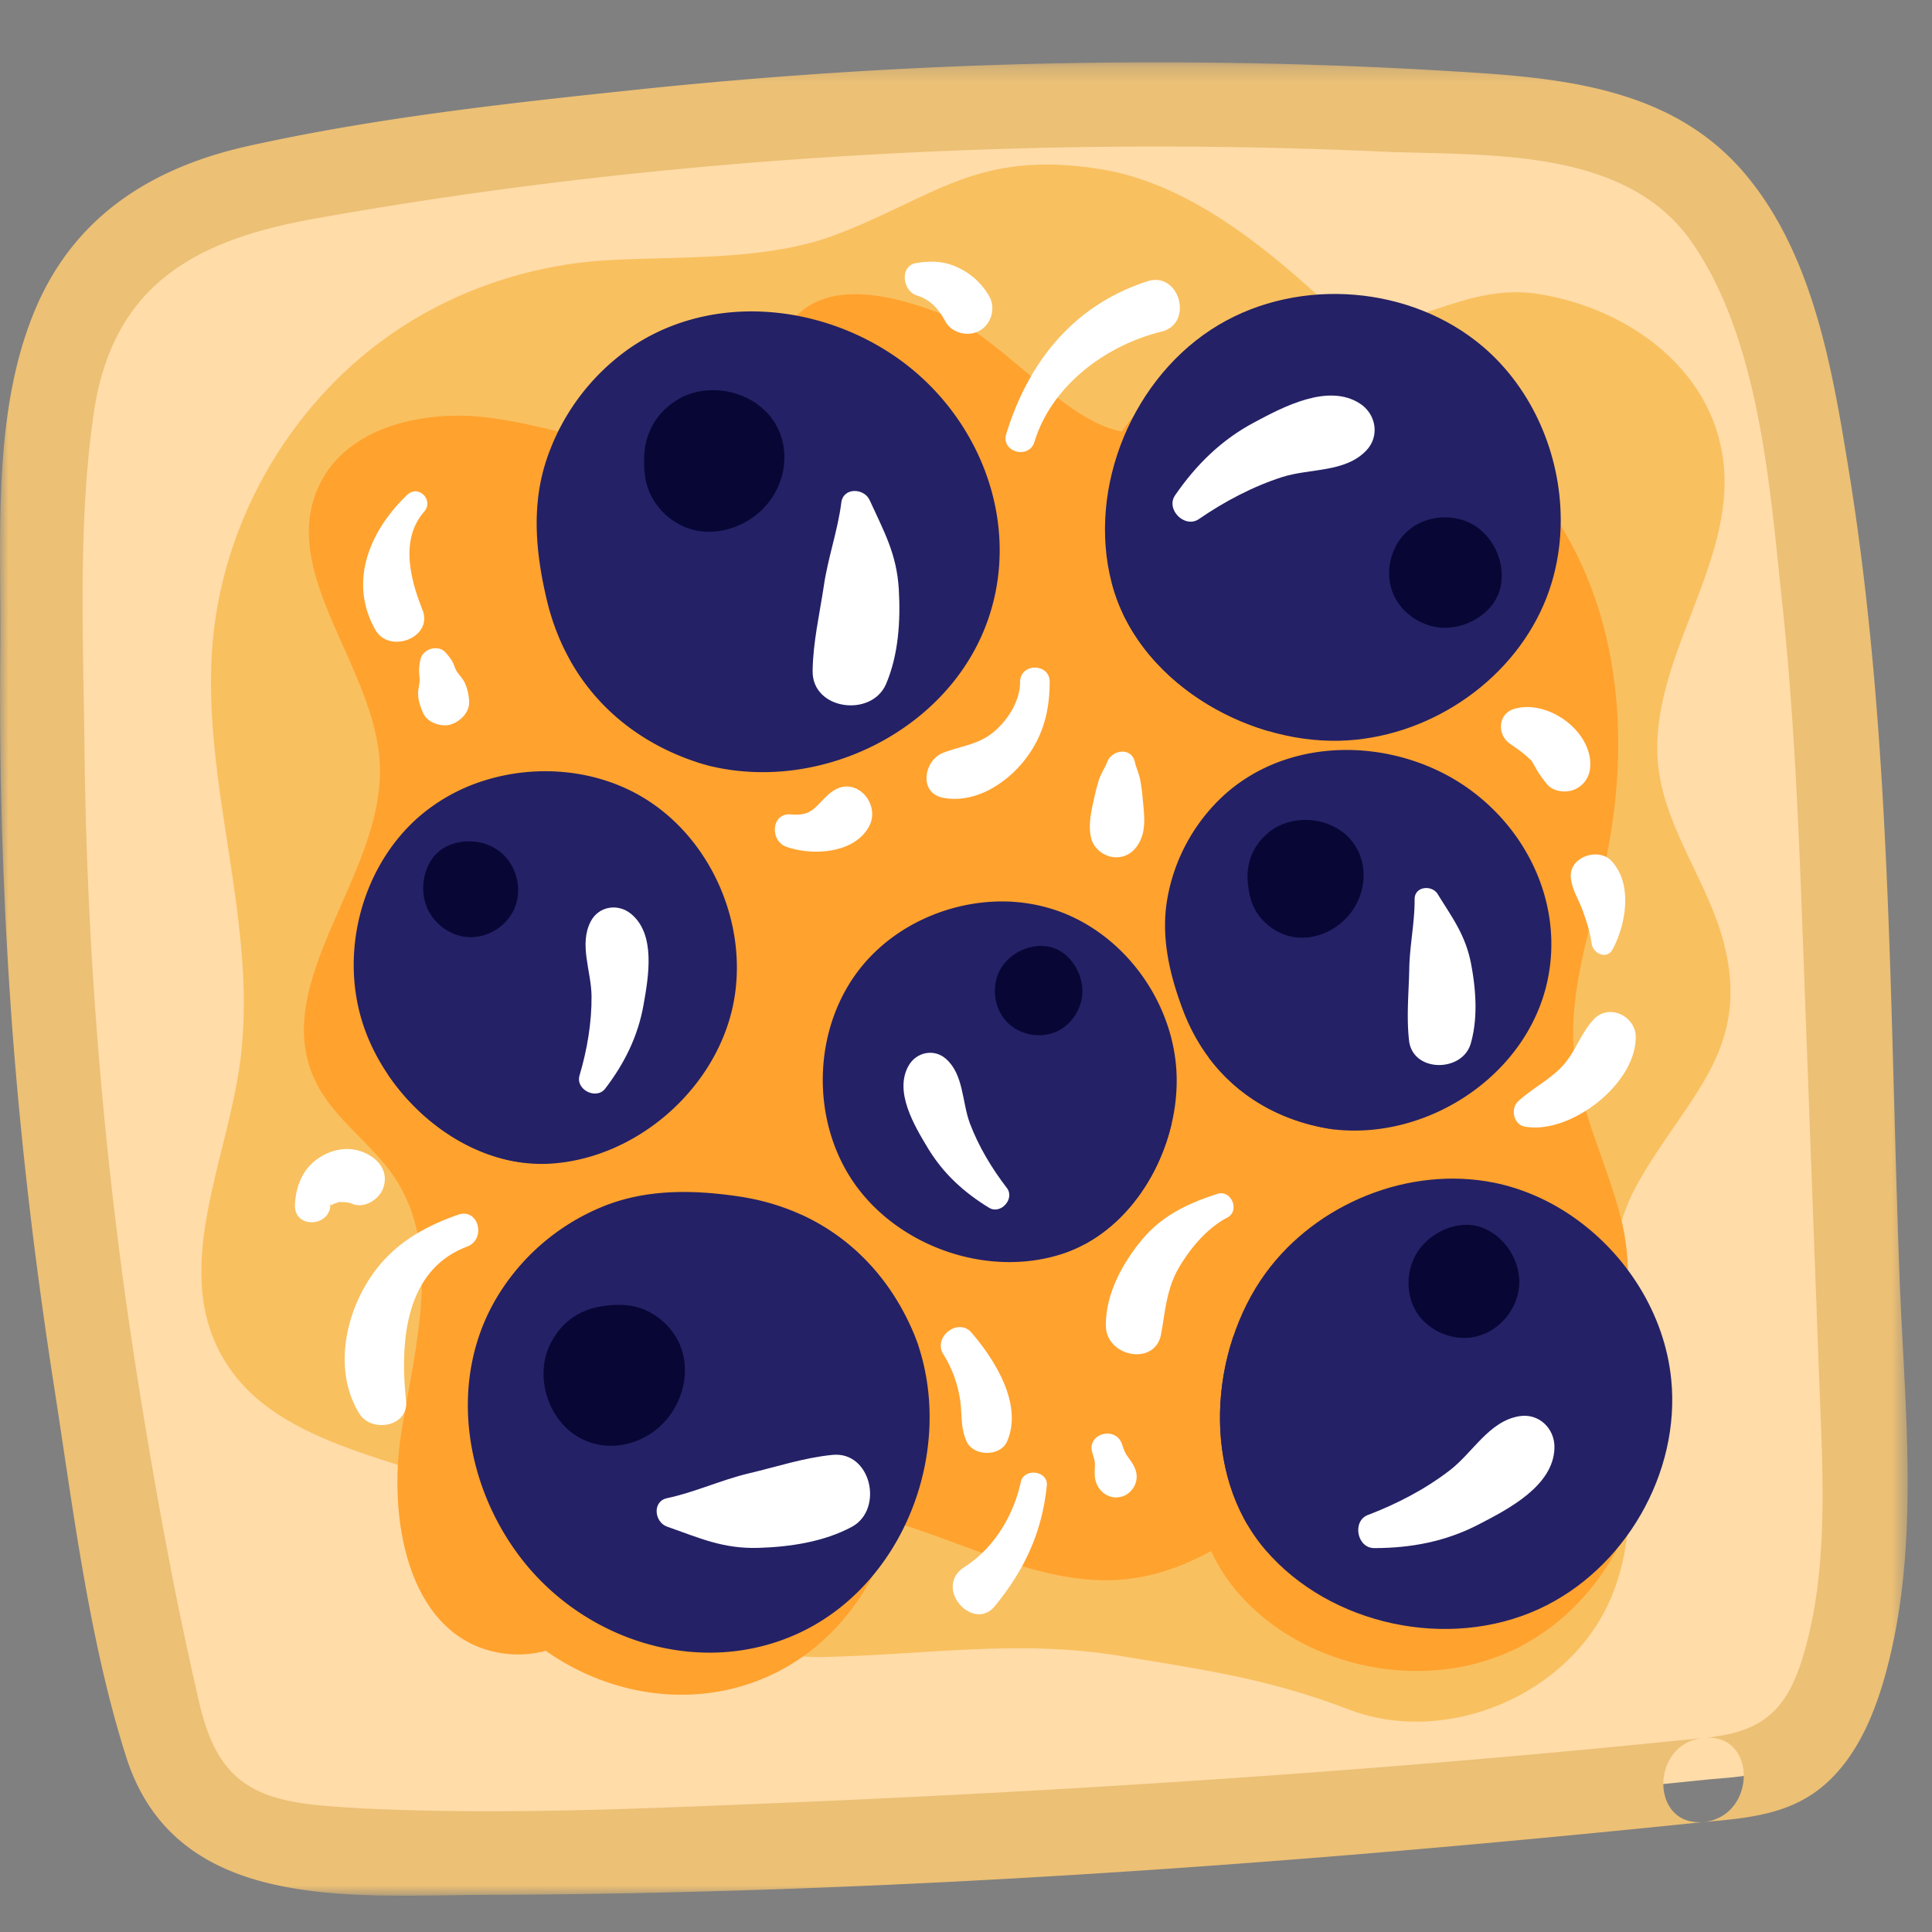 <svg xmlns="http://www.w3.org/2000/svg" xmlns:xlink="http://www.w3.org/1999/xlink" width="120" height="120"><rect width="100%" height="100%" fill="#808080" stroke="none"/><defs><path id="a" d="M.002 2.257h118.484v113.872H.002z"/></defs><g fill="none" fill-rule="evenodd"><path fill="#FFDCA8" d="M105.813 110.555c1.803-.186 3.723-.178 5.237-1.18 1.393-.922 2.237-2.478 2.845-4.034 2.195-5.598 1.998-11.807 1.78-17.818-.348-9.36-.696-18.72-1.048-28.077-.442-12.042-.902-24.17-3.546-35.926-1.146-5.094-2.97-10.494-7.285-13.432-3.283-2.238-7.44-2.648-11.408-2.915a308.642 308.642 0 0 0-73.626 3.91c-3.902.68-8.017 1.548-10.904 4.254-3.345 3.14-4.669 7.986-4.878 12.565-1.358 29.574 1.127 52.47 7.03 79.273.538 2.424 1.692 4.882 3.763 6.252 1.738 1.15 3.952 1.096 6.027 1.316 13.28 1.378 62.322-1.722 86.013-4.188"/><g transform="translate(0 1.615)"><mask id="b" fill="#fff"><use xlink:href="#a"/></mask><path fill="#ECC075" d="M105.813 111.555c2.736-.243 5.407-.456 7.556-2.35 2.357-2.078 3.449-5.388 4.122-8.36 1.696-7.541.774-15.546.492-23.2-.623-16.625-.476-33.533-3.143-49.989-1.015-6.267-2.195-13.378-6.4-18.41-4.269-5.11-10.621-5.942-16.888-6.349-17.319-1.13-34.742-.758-51.999 1.057-8.024.84-16.215 1.746-24.104 3.492C9.472 8.77 4.66 11.777 2.206 17.56-.534 24.029.085 31.82.02 38.7a279.63 279.63 0 0 0 .763 23.826c.56 7.359 1.443 14.698 2.578 21.99 1.18 7.557 2.148 15.643 4.459 22.944 3.081 9.778 14.086 8.644 22.448 8.617 25.165-.085 50.52-1.947 75.546-4.522 3.31-.344 3.344-5.566 0-5.225-19.437 2.005-38.985 3.29-58.51 4.087-7.932.326-15.914.662-23.853.333a77.696 77.696 0 0 1-3.407-.213c-4.699-.406-6.627-1.9-7.68-6.445-1.494-6.437-2.682-12.971-3.727-19.498A269.136 269.136 0 0 1 5.25 45.041c-.078-6.852-.418-14.118.56-20.915 1.154-8.02 6.253-10.812 13.646-12.143 14.64-2.629 29.532-4.01 44.396-4.394 7.278-.186 14.559-.12 21.829.205 6.499.294 15.24-.371 19.413 5.652 4.184 6.046 4.83 15.135 5.585 22.223.852 7.908 1.107 15.867 1.402 23.814.305 8.257.615 16.514.92 24.77.136 3.562.334 7.154.078 10.715-.158 2.253-.507 4.502-1.204 6.655-1.025 3.182-2.636 4.397-6.061 4.707-3.318.305-3.353 5.527 0 5.225" mask="url(#b)"/></g><path fill="#F9C05F" d="M13.121 74.14c.561-2.598 1.363-5.238 1.742-7.812 1.316-8.771-2.431-17.636-1.65-26.473.659-7.464 4.72-14.559 10.813-18.91 4.021-2.872 8.887-4.525 13.811-4.788 4.521-.244 9.778.038 14.013-1.553 6.17-2.322 8.787-5.314 16.444-4.107 4.73.744 9.12 3.794 13.595 7.89 4.463 4.083 7.94-1.061 13.73-.117 5.354.867 10.707 4.533 11.42 10.378.793 6.511-4.804 12.527-4.03 19.042.453 3.836 3.062 7.087 4.049 10.83 1.765 6.748-2.323 9.616-5.323 14.958-4.451 7.928 1.878 17.54-1.707 25.846-2.57 5.966-10.196 9.175-16.258 6.852-4.986-1.905-8.814-2.431-14.079-3.306-6.41-1.072-12.073-.089-18.576.05-7.595.16-13.324-6.627-20.257-9.747-6.097-2.744-14.164-3.302-17.238-9.247-1.563-3.027-1.238-6.372-.499-9.786"/><path fill="#FFA22E" d="M100.713 75.807c-.851-3.484-2.609-6.762-2.942-10.34-.367-3.986 1.065-7.888 1.916-11.802 1.537-7.057 1.077-14.81-2.713-20.961-3.79-6.151-18.616-11.876-23.481-7.204-4.862 4.668-9.887-3.952-14.818-5.923-3.163-1.265-7.328-2.291-9.477.341-1.579 1.928-1.184 5.032-2.988 6.751-.99.94-2.427 1.235-3.79 1.285-4.06.151-7.966-1.479-12-2.005-4.033-.53-8.853.519-10.594 4.192-2.602 5.509 3.538 11.311 3.77 17.396.263 6.864-6.995 13.483-3.987 19.653 1.126 2.323 3.472 3.802 4.904 5.95 2.996 4.506 1.278 10.46.418 15.805-.851 5.342.376 12.318 5.629 13.618 6.313 1.56 10.726-6.515 16.943-8.411 7.39-2.25 14.795 4.765 22.479 3.929 7.552-.821 12.561-8.83 19.985-10.456 2.803-.611 5.954-.321 8.296-1.982 2.926-2.078 3.294-6.348 2.45-9.836"/><g fill="#FFA22E"><path d="M67.991 40.68v.005c.623 1.335 1.502 2.531 2.563 3.573.02.023.042.042.066.061a14.829 14.829 0 0 0 2.318 1.835c.02.012.039.02.05.027.384.244.775.469 1.181.678l.217.108c.391.198.782.372 1.185.534.038.016.08.035.12.05 1.873.732 3.859 1.116 5.771 1.07 5.373-.136 10.568-3.547 12.685-8.482a13.146 13.146 0 0 0 1.046-5.28c-.016-4.03-1.742-8.079-4.82-10.711-4.455-3.801-11.38-4.355-16.42-1.355-5.304 3.151-8.21 10.068-6.64 16.068.167.631.403 1.24.678 1.82m34.072 47.586c-.414-4.026-2.772-7.754-6.07-10.057a13.335 13.335 0 0 0-4.947-2.137c-5.265-1.064-11.017 1.277-14.183 5.62a14.425 14.425 0 0 0-1.998 3.934h-.004c-.154.468-.286.944-.402 1.42-.008.043-.016.09-.027.132-.093.422-.17.848-.229 1.277a2.56 2.56 0 0 0-.034.24c-.059.453-.097.902-.12 1.351v.058c-.04.995.03 1.986.19 2.958.003.027.01.062.015.089.364 2.106 1.196 4.1 2.597 5.725 4.038 4.703 11.385 6.248 17.001 3.67 5.323-2.44 8.807-8.45 8.21-14.28M24.946 72.204a12.302 12.302 0 0 0 2.152 1.436c.023.012.043.028.07.04 1.126.584 2.334.99 3.588 1.141.55.066 1.107.093 1.66.062 5.304-.306 10.174-4.51 11.335-9.67 1.11-4.892-1.18-10.39-5.466-13.014-2.954-1.815-6.712-2.148-10.003-1.088a11.353 11.353 0 0 0-4.021 2.253c-3.457 3.035-4.855 8.168-3.546 12.581.472 1.572 1.308 3.093 2.4 4.417a.85.85 0 0 0 .077.089c.236.282.488.557.747.824l.147.147c.279.271.562.535.86.782m46.364-3.311c-.336-4.243-3.255-8.199-7.25-9.666a10.525 10.525 0 0 0-4.22-.604c-3.185.186-6.32 1.727-8.264 4.274-2.814 3.689-2.953 9.185-.371 13.045 2.725 4.064 8.322 6.062 12.995 4.564a8.523 8.523 0 0 0 1.413-.616h.003a9.676 9.676 0 0 0 2.714-2.18c.012-.019.03-.034.046-.05a12.17 12.17 0 0 0 1.355-1.92.377.377 0 0 1 .02-.042c.174-.31.332-.631.48-.956.027-.062.05-.12.077-.178.135-.314.26-.635.372-.956.011-.035.027-.07.038-.105.12-.368.225-.743.314-1.126.267-1.158.368-2.342.279-3.484M55.248 86.021c-.043-.108-.093-.22-.135-.333a15.287 15.287 0 0 0-2.002-3.546l-.023-.023a12.88 12.88 0 0 0-1.75-1.889c-.023-.02-.042-.043-.065-.062a13.208 13.208 0 0 0-2.149-1.537 14.149 14.149 0 0 0-4.986-1.707c-2.887-.43-5.83-.468-8.562.678-2.687 1.13-5.01 3.135-6.492 5.655-3.039 5.16-1.947 11.749 1.68 16.312 3.999 5.052 11.052 7.228 17.017 4.522 6.538-2.97 9.735-11.164 7.525-17.888-.015-.062-.035-.116-.058-.182M34.37 44.718l.062.085a13.267 13.267 0 0 0 3.759 3.558l.019.02a15.331 15.331 0 0 0 3.712 1.68h.004c.112.038.225.073.345.108.062.019.123.03.178.042 6.894 1.61 14.783-2.295 17.164-9.062 2.175-6.186-.616-13.014-5.993-16.56-4.87-3.209-11.531-3.72-16.405-.24a13.725 13.725 0 0 0-5.055 6.96c-.902 2.826-.612 5.749.07 8.594a14.096 14.096 0 0 0 2.14 4.815"/><path d="M74.153 69.26c.108.115.228.228.34.336.214.21.434.407.666.592.124.113.252.217.384.318.329.248.666.476 1.018.685.12.074.251.135.375.201.275.155.562.294.852.422.17.078.344.143.522.213a18.218 18.218 0 0 0 1.328.434c.38.104.767.185 1.161.251 0-.004.004-.007.004-.007.101.015.194.042.29.058.055.007.11.011.156.015 5.837.588 11.899-3.46 13.138-9.275 1.122-5.31-1.901-10.626-6.697-12.968-4.34-2.117-9.863-1.827-13.494 1.553a11.369 11.369 0 0 0-3.418 6.263c-.438 2.412.112 4.788.975 7.049.41 1.08.956 2.048 1.603 2.915 0 .004 0 .004-.004.008.251.329.522.638.801.936"/></g><path fill="#242166" d="M96.94 32.247c-.015-4.03-1.745-8.082-4.823-10.707-4.463-3.805-11.38-4.359-16.42-1.363-5.307 3.151-8.21 10.077-6.639 16.069 1.572 5.988 8.218 9.913 14.152 9.762 5.365-.135 10.564-3.542 12.682-8.48.716-1.665 1.053-3.473 1.049-5.28"/><path fill="#242166" d="M79.211 35.559c-3.534-2.288-7.223-.414-9.48 2.512 1.676 3.596 5.234 6.232 9.097 7.347 2.57-3.012 4.409-7.25.383-9.86"/><path fill="#080635" d="M86.284 35.589c.004-.995.426-1.994 1.192-2.644 1.1-.94 2.807-1.076 4.053-.337 1.308.782 2.032 2.49 1.641 3.972-.383 1.482-2.028 2.45-3.495 2.411-1.328-.034-2.61-.874-3.136-2.098a3.335 3.335 0 0 1-.255-1.304"/><path fill="#FFF" d="M74.467 32.24c1.583-1.092 3.352-2.025 5.183-2.613 1.734-.546 3.883-.271 5.195-1.626.871-.89.635-2.28-.375-2.934-1.967-1.274-4.723.182-6.57 1.169-2.043 1.088-3.607 2.632-4.912 4.525-.604.875.6 2.083 1.479 1.479"/><path fill="#242166" d="M97.727 75.599c3.31 2.307 5.663 6.027 6.073 10.053.597 5.833-2.883 11.841-8.214 14.287-5.605 2.575-12.948 1.034-16.99-3.67-4.033-4.695-3.487-12.39.012-17.194 3.163-4.336 8.915-6.674 14.187-5.617 1.777.36 3.45 1.107 4.932 2.14"/><path fill="#242166" d="M84.934 88.308c-.123 4.204-3.77 6.182-7.459 6.372-2.001-3.422-2.152-7.85-.87-11.664 3.94-.402 8.473.492 8.33 5.292"/><path fill="#080635" d="M88.923 82.468c.824.565 1.889.782 2.853.522 1.405-.371 2.485-1.703 2.582-3.147.108-1.52-.895-3.085-2.335-3.607-1.44-.52-3.17.282-3.971 1.51-.724 1.11-.767 2.643-.058 3.77.24.379.561.704.929.952"/><path fill="#FFF" d="M84.969 94.096c1.8-.685 3.572-1.607 5.094-2.783 1.436-1.111 2.43-3.04 4.293-3.349 1.227-.209 2.23.767 2.194 1.978-.065 2.338-2.83 3.775-4.695 4.738-2.056 1.069-4.216 1.475-6.507 1.475-1.069-.004-1.378-1.68-.38-2.06"/><path fill="#242166" d="M30.026 48.499c3.29-1.053 7.05-.724 10.003 1.087 4.281 2.625 6.565 8.118 5.466 13.018-1.165 5.16-6.031 9.36-11.334 9.674-5.292.302-10.255-4.072-11.702-8.946-1.317-4.409.08-9.546 3.542-12.584a11.394 11.394 0 0 1 4.025-2.25"/><path fill="#242166" d="M32.03 63.816c2.806 2.272 2.257 5.775.464 8.392-3.375-.414-6.46-2.617-8.392-5.466 1.77-2.887 4.734-5.516 7.928-2.926"/><path fill="#080635" d="M30.129 58.066c.809-.267 1.513-.883 1.838-1.676.48-1.146.132-2.574-.797-3.391-.983-.863-2.57-.991-3.678-.283-1.099.705-1.455 2.304-1.033 3.488.375 1.072 1.405 1.897 2.54 1.994a2.8 2.8 0 0 0 1.13-.132"/><path fill="#FFF" d="M35.995 66.802c.469-1.579.76-3.27.747-4.92-.011-1.556-.8-3.228-.046-4.66.495-.94 1.68-1.123 2.485-.472 1.564 1.265 1.103 3.894.79 5.667-.345 1.95-1.185 3.638-2.38 5.198-.554.72-1.855.066-1.596-.813"/><path fill="#242166" d="M61.58 56.01c-3.186.19-6.317 1.726-8.26 4.273-2.819 3.693-2.954 9.194-.372 13.05 2.721 4.056 8.319 6.061 12.995 4.56 4.664-1.499 7.486-6.926 7.11-11.61-.34-4.238-3.255-8.206-7.25-9.67a10.525 10.525 0 0 0-4.223-.603"/><path fill="#242166" d="M64.96 69.89c-1.657 2.892-.02 5.73 2.392 7.39 2.775-1.482 4.703-4.409 5.423-7.51-2.497-1.9-5.926-3.181-7.816.12"/><path fill="#080635" d="M64.68 64.296c-.786.043-1.595-.252-2.145-.828-.785-.833-.971-2.176-.437-3.194.565-1.068 1.881-1.71 3.07-1.47 1.192.247 2.024 1.501 2.06 2.666.03 1.05-.578 2.102-1.522 2.567a2.6 2.6 0 0 1-1.026.259"/><path fill="#FFF" d="M62.537 73.785c-.93-1.208-1.746-2.563-2.288-3.991-.507-1.344-.38-3.055-1.506-4.038-.743-.642-1.83-.402-2.303.426-.925 1.61.344 3.724 1.204 5.148.948 1.568 2.233 2.737 3.786 3.685.723.446 1.625-.56 1.107-1.23"/><path fill="#242166" d="M57.044 83.59c-.012-.061-.035-.12-.058-.181-1.866-4.96-5.815-8.315-11.102-9.097-2.892-.426-5.834-.469-8.567.681a13.71 13.71 0 0 0-6.491 5.648c-3.039 5.164-1.947 11.752 1.672 16.316 4.006 5.048 11.06 7.227 17.028 4.521 6.53-2.969 9.728-11.164 7.518-17.888"/><path fill="#242166" d="M52.016 84.358c1.622-.21 3.248-.662 4.835-1.278-1.401-3.495-3.863-6.162-7.111-7.641-1.08 1.072-2.028 2.249-2.644 3.565-1.769 3.743 1.564 5.783 4.92 5.354"/><path fill="#080635" d="M36.28 89.442c1.822.829 3.978.163 5.21-1.378 1.107-1.401 1.44-3.414.51-4.993a4.231 4.231 0 0 0-1.985-1.73c-.84-.35-1.738-.341-2.625-.206-1.614.236-2.826 1.262-3.395 2.78a.759.759 0 0 1-.023.054c-.67 2.059.306 4.567 2.307 5.473"/><path fill="#FFF" d="M41.44 94.825c2.008.7 3.452 1.382 5.67 1.316 1.959-.058 4.072-.375 5.803-1.308 1.993-1.084 1.2-4.711-1.212-4.467-1.777.174-3.48.747-5.214 1.153-1.707.41-3.356 1.177-5.048 1.533-.948.202-.793 1.498 0 1.773"/><path fill="#242166" d="M61.35 38.537c2.175-6.182-.612-13.014-5.993-16.56-4.866-3.209-11.52-3.716-16.397-.243a13.78 13.78 0 0 0-5.063 6.967c-.899 2.822-.604 5.745.073 8.594 1.243 5.195 4.936 8.837 10.041 10.262.058.02.12.03.182.042 6.894 1.61 14.776-2.295 17.156-9.062"/><path fill="#242166" d="M44.52 42.522c-.07 1.633-.38 3.29-.852 4.928-3.607-1.096-6.483-3.31-8.233-6.415.968-1.173 2.067-2.214 3.317-2.95 3.573-2.086 5.9 1.054 5.768 4.437"/><path fill="#080635" d="M42.547 24.585a.194.194 0 0 1-.05.019c-1.46.704-2.381 1.997-2.478 3.627-.047.894.023 1.792.441 2.594a4.225 4.225 0 0 0 1.893 1.83c1.653.782 3.635.275 4.932-.948 1.428-1.359 1.9-3.565.917-5.31-1.076-1.913-3.662-2.668-5.655-1.812"/><path fill="#FFF" d="M54.016 31.064c.879 1.936 1.68 3.321 1.811 5.54.113 1.95-.019 4.083-.797 5.891-.906 2.083-4.59 1.607-4.556-.817.02-1.78.433-3.534.697-5.295.251-1.734.87-3.45 1.084-5.164.116-.96 1.416-.917 1.76-.155"/><path fill="#242166" d="M96.12 60.894c1.13-5.315-1.889-10.63-6.689-12.972-4.34-2.113-9.863-1.823-13.498 1.552a11.402 11.402 0 0 0-3.414 6.264c-.442 2.411.116 4.788.975 7.049 1.58 4.142 4.998 6.735 9.34 7.366.055.008.105.012.156.012 5.837.592 11.899-3.46 13.13-9.271"/><path fill="#242166" d="M82.72 65.96c.12 1.35.042 2.744-.175 4.141-3.081-.515-5.679-2.028-7.452-4.393.674-1.069 1.46-2.044 2.412-2.776 2.713-2.094 4.966.233 5.214 3.027"/><path fill="#080635" d="m79.185 51.432-.04.023c-1.122.732-1.741 1.893-1.648 3.248.054.735.205 1.467.638 2.083a3.508 3.508 0 0 0 1.754 1.3c1.444.469 3.016-.162 3.94-1.304 1.034-1.27 1.193-3.136.198-4.464-1.095-1.451-3.298-1.8-4.842-.886"/><path fill="#FFF" d="M89.3 55.537c.922 1.498 1.73 2.543 2.075 4.351.302 1.591.426 3.36-.023 4.924-.519 1.812-3.6 1.815-3.832-.174-.17-1.471-.02-2.958.011-4.432.02-1.448.345-2.927.333-4.355-.003-.802 1.069-.91 1.437-.314M25.294 30.735c-2.28 2.18-3.693 5.35-1.982 8.38.867 1.534 3.615.488 2.93-1.234-.743-1.862-1.413-4.359.1-6.093.628-.716-.348-1.719-1.048-1.053m.824 10.215c-.058.263-.1.51-.085.785.004.178.042.372.034.53-.019.299-.116.589-.096.899.027.43.147.743.313 1.126.252.596 1.15.894 1.727.705.607-.194 1.188-.79 1.126-1.475-.035-.422-.1-.751-.282-1.138-.132-.271-.357-.469-.508-.72-.065-.116-.116-.271-.17-.399-.12-.286-.29-.496-.491-.724-.457-.526-1.417-.252-1.568.41m37.242 1.407c0 1.177-.758 2.377-1.656 3.12-.964.79-2.013.851-3.12 1.281-1.2.46-1.553 2.5 0 2.795 1.896.36 3.79-.79 4.97-2.234 1.204-1.478 1.637-3.081 1.645-4.962.004-1.189-1.835-1.189-1.839 0M48.833 52.593c1.645.58 4.254.425 5.156-1.282.716-1.362-.782-3.116-2.206-2.21-.519.333-.84.82-1.282 1.173-.41.329-.902.348-1.397.31-1.208-.09-1.293 1.637-.271 2.009m19.941-5.273c-.151.386-.391.723-.523 1.133-.108.349-.2.693-.274 1.045-.186.868-.41 1.696-.202 2.567.167.685.867 1.184 1.556 1.184.767 0 1.29-.518 1.553-1.184.302-.747.162-1.68.089-2.47-.031-.38-.082-.766-.151-1.142-.074-.398-.244-.743-.337-1.134-.217-.933-1.42-.75-1.711 0m6.835 26.836c-1.862.608-3.422 1.335-4.704 2.876-1.207 1.452-2.272 3.434-2.214 5.365.054 1.882 3.054 2.478 3.426.465.263-1.432.333-2.764 1.072-4.065.709-1.23 1.765-2.504 3.039-3.17.805-.418.251-1.754-.62-1.471M58.594 84.12c.499.79.84 1.691 1.006 2.62.186.98.02 1.854.434 2.783.422.949 2.105.968 2.52 0 .99-2.287-.747-5.043-2.215-6.754-.824-.956-2.419.29-1.745 1.35m4.808 7.935c-.441 2.067-1.676 4.115-3.476 5.261-2.013 1.27.515 4.107 1.874 2.435 1.846-2.265 2.918-4.564 3.22-7.475.097-.93-1.424-1.126-1.618-.22m4.442-1.834c.081.271.167.503.163.782-.008.368-.05.704.07 1.057.216.662.882 1.091 1.583.902.665-.186 1.087-.914.894-1.584-.105-.367-.31-.627-.523-.92-.17-.24-.244-.465-.337-.744-.379-1.17-2.202-.685-1.85.507m26.858-20.247c2.815.523 6.945-2.66 6.895-5.594-.02-1.28-1.665-2.059-2.594-1.08-.832.887-1.157 2.08-2.001 2.962-.813.851-1.858 1.355-2.71 2.148-.491.453-.282 1.44.41 1.564m5.463-11.016c.84-1.575 1.254-4.056-.07-5.477-.816-.883-2.663-.248-2.527 1.045.093.805.491 1.332.75 2.075.23.65.45 1.308.539 1.997.081.627.944 1.042 1.308.36M93.78 46.189c.542.383.786.526 1.27.99.228.218-.043-.13.127.16.082.135.155.27.233.406.201.352.425.654.681.964.383.476 1.2.557 1.715.325.592-.26.933-.79.968-1.436.108-2.203-2.64-4.17-4.708-3.573-1.033.302-1.095 1.595-.286 2.164M64.253 27.442c1.076-3.514 4.436-5.992 7.885-6.843 2.032-.5 1.126-3.767-.867-3.128-4.576 1.475-7.398 5.001-8.772 9.488-.337 1.122 1.413 1.598 1.754.483m-7.303-9.091c.874.275 1.381.89 1.764 1.607.403.747 1.44.987 2.153.569.731-.434.99-1.417.561-2.153a4.35 4.35 0 0 0-1.905-1.745c-.863-.415-1.649-.434-2.574-.299-1.1.155-.902 1.742 0 2.021M28.457 75.448c-2.554.89-4.602 2.218-5.918 4.676-1.25 2.326-1.65 5.354-.225 7.668.747 1.224 3.081.84 2.907-.785-.364-3.465-.162-8.083 3.782-9.573 1.227-.461.72-2.427-.546-1.986m-7.93-.59c-.02.046-.012.03.003-.043.04-.124.016-.089-.065.105l-.047.03c.05-.034.105-.069.167-.1.096-.05.19-.097.298-.14-.267.11.131-.034.155-.042.278-.089-.12-.007.05 0 .112 0 .22-.004.333 0 .089.004.484.085.093-.011.135.034.255.065.383.12.724.302 1.614-.264 1.881-.922.31-.774.02-1.52-.654-1.985-1.115-.782-2.493-.6-3.526.205-.864.666-1.24 1.715-1.278 2.783-.05 1.424 2.106 1.401 2.207 0"/></g></svg>